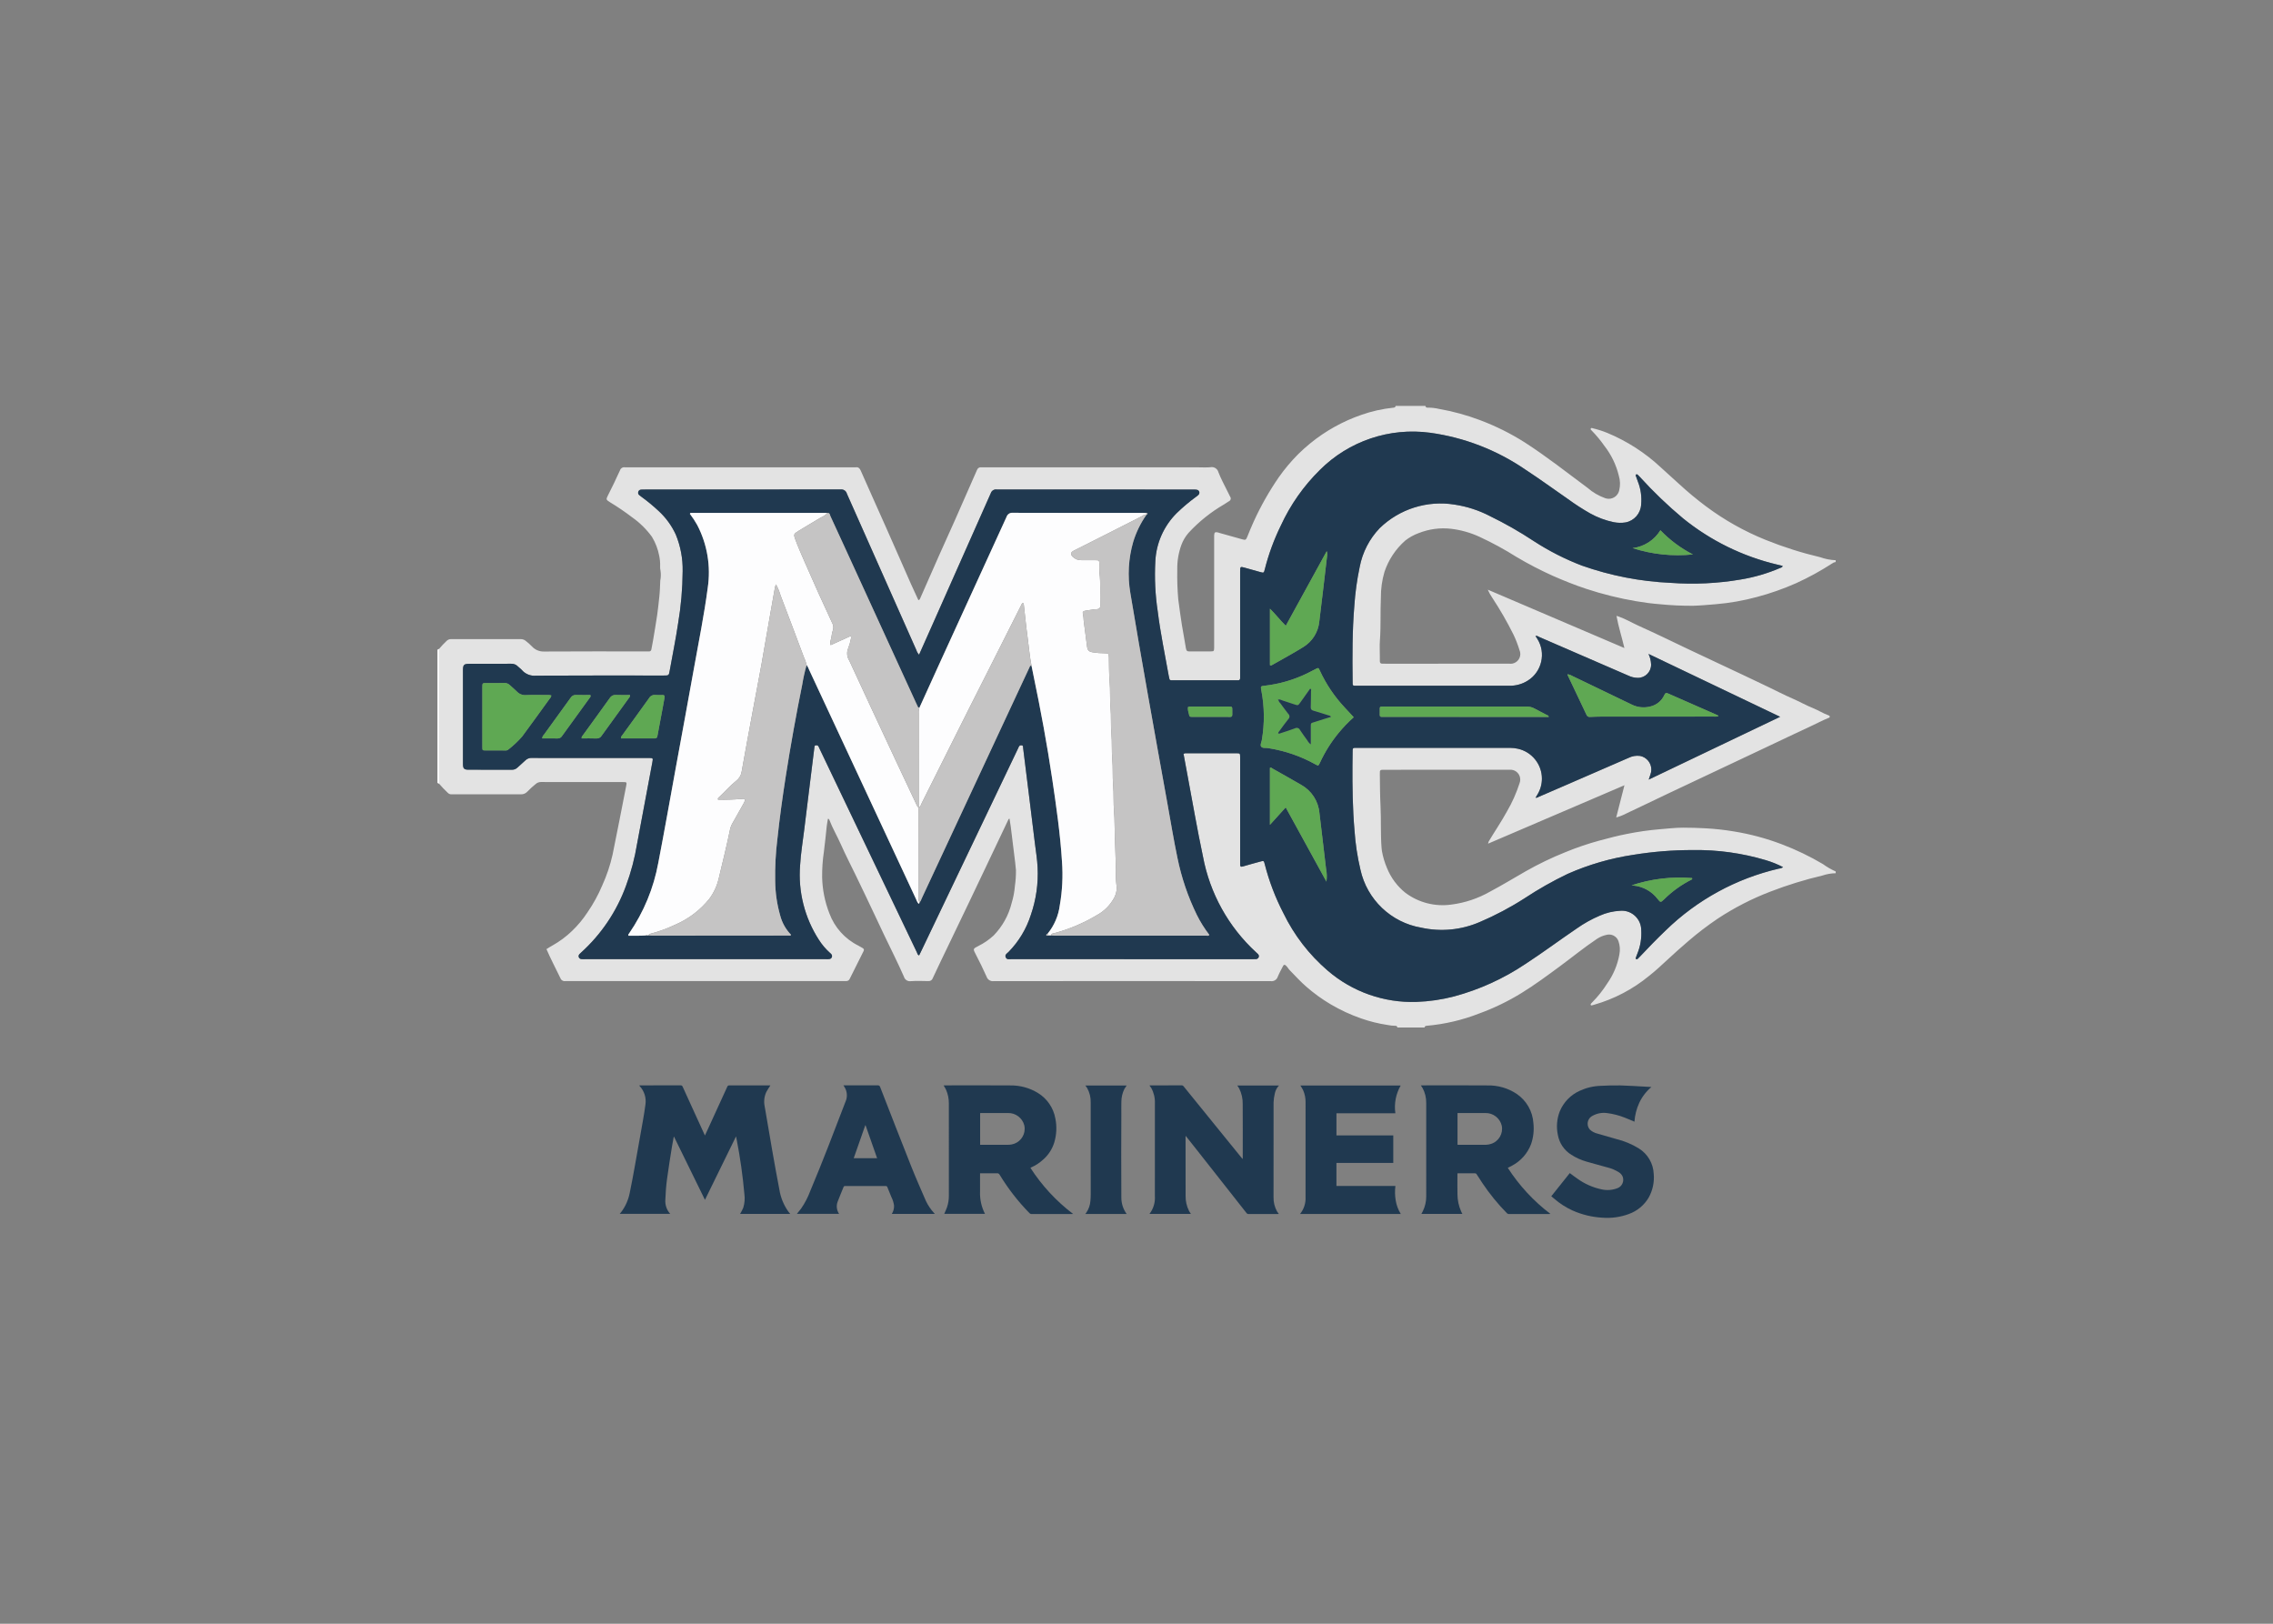 <svg clip-rule="evenodd" fill-rule="evenodd" stroke-linejoin="round" stroke-miterlimit="2" viewBox="0 0 560 400" xmlns="http://www.w3.org/2000/svg"><rect x="0" y="0" width="560" height="400" fill="#808080" stroke="none"/><g fill-rule="nonzero" transform="matrix(2.005 0 0 2.005 107.771 100)"><path d="m171.816 18.959v.215c-.161.021-.314.084-.442.183-1.412.917-2.892 1.727-4.425 2.423-1.556.69-3.164 1.256-4.809 1.692-1.656.449-3.348.747-5.057.889-.925.076-1.85.163-2.777.192-1.359.009-2.718-.054-4.07-.188-.982-.074-1.955-.207-2.919-.369-2.099-.353-4.168-.866-6.189-1.535-1.395-.462-2.757-1.008-4.102-1.602-1.52-.685-3-1.455-4.434-2.305-1.469-.928-2.997-1.759-4.574-2.487-1.092-.501-2.255-.828-3.448-.971-1.36-.157-2.738.027-4.01.535-.59.216-1.143.523-1.638.912-1.177 1.035-2.058 2.364-2.554 3.851-.302 1.03-.45 2.1-.439 3.173-.081 1.753.01 3.511-.12 5.265-.048.643-.009 1.292-.008 1.939 0 .197.002.394.001.592-.001.195.084.304.287.304.126 0 .251.003.377.003h5.331c3.303 0 6.606-.001 9.909-.002.053.007.107.011.161.011.656 0 1.196-.54 1.196-1.196 0-.171-.037-.341-.108-.496-.198-.652-.445-1.288-.739-1.902-.774-1.556-1.643-3.064-2.6-4.515-.217-.312-.402-.645-.551-.994l16.786 7.171c-.32-1.371-.73-2.616-.973-3.955.148.046.215.065.282.089.864.307 1.652.778 2.486 1.154 1.992.899 3.963 1.849 5.934 2.795 1.213.581 2.429 1.154 3.648 1.718 2.081.967 4.151 1.957 6.223 2.943 1.02.485 2.021 1.014 3.057 1.461.873.377 1.698.852 2.581 1.206.615.246 1.176.615 1.802.842.083.03.186.065.196.165.016.143-.115.151-.211.191-.713.294-1.393.659-2.093.983-1.919.889-3.826 1.802-5.738 2.706-2.042.966-4.085 1.93-6.128 2.892-1.915.898-3.827 1.801-5.738 2.708-1.684.8-3.36 1.617-5.049 2.407-.408.218-.84.389-1.286.512.341-1.331.662-2.585 1.013-3.958-5.633 2.412-11.162 4.78-16.757 7.176.015-.086.038-.171.068-.253.74-1.247 1.563-2.443 2.259-3.717.642-1.1 1.161-2.267 1.549-3.481.189-.503.022-1.075-.409-1.397-.231-.172-.517-.255-.805-.232-5.134.003-10.268.004-15.401.003-.108 0-.216.001-.323.008-.003 0-.005 0-.007 0-.123 0-.225.101-.225.224 0 .006.001.012.001.018-.004.125-.008.251-.006.377.014 1.289.022 2.576.085 3.866.084 1.716-.008 3.44.131 5.157.008.107.019.214.038.319.127.723.336 1.429.625 2.105.479 1.187 1.255 2.233 2.254 3.035 1.612 1.211 3.641 1.734 5.638 1.455 1.675-.211 3.292-.751 4.759-1.587 1.486-.788 2.925-1.665 4.385-2.501 1.575-.894 3.208-1.681 4.889-2.354 1.359-.56 2.751-1.034 4.169-1.419 1.122-.3 2.247-.602 3.387-.821 1.329-.269 2.673-.461 4.024-.575.961-.071 1.919-.197 2.885-.194.93.003 1.858.024 2.789.08 1.159.065 2.313.193 3.457.384 2.014.327 3.99.859 5.897 1.586 1.743.662 3.426 1.472 5.03 2.422.491.358 1.018.663 1.573.91v.216c-.556.007-1.106.103-1.632.283-2.179.512-4.319 1.174-6.407 1.98-2.261.866-4.421 1.975-6.442 3.306-1.261.85-2.47 1.773-3.622 2.765-.885.755-1.75 1.532-2.602 2.321-.722.67-1.443 1.346-2.216 1.949-1.996 1.648-4.313 2.862-6.804 3.566-.083.031-.169.055-.257.071-.113.007-.164-.066-.113-.172.036-.062.082-.118.136-.165.721-.723 1.36-1.524 1.904-2.388.744-1.059 1.248-2.269 1.475-3.543.108-.544.068-1.107-.116-1.63-.211-.602-.862-.941-1.476-.768-.421.09-.822.26-1.179.501-1.592 1.065-3.072 2.281-4.613 3.414-1.528 1.123-3.052 2.255-4.672 3.247-1.635 1.004-3.367 1.841-5.171 2.497-2.068.809-4.242 1.318-6.455 1.511-.144.009-.239.061-.26.213h-3.339c-.005-.119-.104-.214-.223-.214-.013 0-.025.001-.038.003-.321-.003-.642-.038-.957-.104-1.097-.165-2.177-.432-3.224-.798-1.305-.453-2.561-1.035-3.751-1.737-1.063-.628-2.066-1.353-2.995-2.166-.718-.621-1.359-1.332-2.024-2.011-.175-.178-.288-.409-.478-.58-.167-.151-.272-.128-.368.067-.214.435-.46.856-.642 1.304-.118.363-.483.592-.861.537-11.347-.012-22.693-.012-34.039-.001-.377.053-.742-.169-.868-.527-.408-.917-.848-1.821-1.312-2.711-.383-.736-.407-.724.312-1.089.675-.335 1.298-.765 1.852-1.276 1.083-1.108 1.849-2.487 2.219-3.991.21-.684.344-1.389.4-2.101.091-.638.135-1.281.13-1.925-.051-.658-.142-1.312-.222-1.968-.137-1.132-.276-2.265-.419-3.397-.041-.323-.1-.645-.153-.985-.068.046-.109.058-.121.084-.893 1.877-1.784 3.754-2.674 5.633-.699 1.473-1.401 2.946-2.104 4.419-.874 1.826-1.75 3.652-2.628 5.477-.635 1.325-1.281 2.644-1.896 3.978-.072.243-.309.402-.561.375-.718-.015-1.439-.043-2.153.009-.378.052-.739-.188-.837-.556-.389-.866-.784-1.731-1.202-2.583-.807-1.642-1.596-3.292-2.368-4.95-.766-1.641-1.556-3.27-2.341-4.902-.607-1.261-1.256-2.502-1.821-3.782-.449-1.017-1.02-1.976-1.419-3.016-.031-.078-.065-.173-.191-.157-.05.313-.11.625-.146.94-.117 1.028-.202 2.06-.343 3.085-.158 1.054-.231 2.118-.218 3.184.038 1.504.337 2.99.883 4.391.637 1.736 1.918 3.163 3.575 3.983.175.09.339.201.512.294.177.095.205.211.112.394-.567 1.121-1.129 2.244-1.685 3.371-.071.19-.262.31-.465.291-.143-.007-.287-.001-.43-.001h-33.716c-.108-.005-.216-.005-.323.002-.274.048-.544-.113-.632-.376-.567-1.175-1.177-2.33-1.706-3.549.243-.149.478-.313.731-.443.876-.489 1.685-1.089 2.407-1.786.725-.693 1.368-1.467 1.916-2.308.711-1.034 1.316-2.137 1.803-3.293.549-1.208.973-2.469 1.265-3.763.575-2.798 1.112-5.605 1.664-8.408.101-.515.1-.526-.4-.526-3.357-.003-6.714-.005-10.072-.005-.231.001-.454.085-.628.237-.364.291-.708.605-1.031.941-.196.214-.473.336-.763.334-2.837-.005-5.673-.005-8.51-.001-.18.02-.36-.042-.49-.168-.38-.355-.74-.731-1.077-1.126l.001-16.587c.277-.33.572-.643.885-.938.156-.175.386-.268.62-.25 2.837.006 5.673.007 8.51.002.213-.007.423.061.593.191.285.217.553.456.802.714.375.408.91.634 1.465.617 4.147-.027 8.294-.014 12.441-.014.143 0 .287-.004.43 0 .018.003.036.005.053.005.15 0 .274-.119.281-.269.06-.369.144-.735.205-1.104.173-1.038.352-2.075.505-3.116.104-.705.17-1.416.251-2.125.08-.694.102-1.39.128-2.088.08-.402.09-.815.03-1.22-.043-.174-.059-.354-.047-.534.015-.429-.022-.859-.11-1.28-.154-.828-.457-1.621-.892-2.342-.672-.928-1.494-1.738-2.431-2.398-.868-.662-1.771-1.278-2.705-1.844-.531-.331-.526-.346-.258-.888.238-.483.485-.962.718-1.447.257-.532.51-1.067.75-1.607.076-.25.327-.407.584-.364.108.007.215.007.323.002h27.736c.108.005.216.005.323-.002.321-.039.485.117.609.403.558 1.281 1.134 2.554 1.703 3.829.467 1.047.935 2.094 1.402 3.141.53 1.195 1.058 2.391 1.584 3.588.499 1.13.991 2.264 1.493 3.392.295.663.605 1.319.903 1.967.106-.018.192-.098.217-.203.773-1.753 1.539-3.509 2.317-5.261.647-1.457 1.313-2.905 1.96-4.363.907-2.046 1.809-4.095 2.704-6.147.069-.231.298-.379.537-.346.143.012.287.002.431.002h26.067c.556 0 1.116.04 1.668-.012.435-.085.866.191.971.622.285.736.657 1.434 1.01 2.14.144.289.285.58.433.867.047.062.072.138.072.216 0 .143-.084.272-.214.329-.216.128-.422.272-.633.407-1.61.935-3.071 2.106-4.333 3.475-.379.431-.677.928-.879 1.465-.359.976-.534 2.011-.514 3.05-.025 1.218.015 2.436.12 3.65.137 1.061.283 2.122.449 3.179.15.951.35 1.894.493 2.846.045.298.154.393.442.389.862-.012 1.723.001 2.585-.006.416-.004.426-.022.441-.421.005-.125.001-.251.001-.377v-13.087c0-.126-.004-.251.002-.377.017-.365.109-.435.469-.352.087.02.17.057.257.081.912.257 1.824.519 2.739.767.388.106.444.066.6-.305.262-.627.501-1.266.792-1.88.863-1.893 1.89-3.707 3.069-5.422.709-1.01 1.503-1.958 2.372-2.834.474-.475.989-.928 1.515-1.361 1.866-1.52 3.984-2.7 6.258-3.487 1.282-.454 2.614-.753 3.967-.89.143-.015.24-.062.258-.215h3.663c.033.226.205.221.368.213.429.002.857.052 1.275.15 1.709.298 3.387.755 5.012 1.364 1.949.727 3.817 1.656 5.572 2.771 2.664 1.717 5.15 3.68 7.692 5.566.635.555 1.368.985 2.162 1.268.143.052.294.078.446.078.622 0 1.163-.442 1.287-1.052.143-.594.123-1.216-.056-1.8-.323-1.326-.924-2.568-1.763-3.644-.473-.675-1-1.309-1.576-1.897-.062-.059-.153-.128-.108-.225.062-.139.176-.064.276-.041.593.142 1.174.328 1.739.556 2.437 1.009 4.674 2.45 6.601 4.252.771.694 1.539 1.39 2.305 2.091 1.029.944 2.101 1.834 3.217 2.67 2.268 1.698 4.748 3.092 7.376 4.149 2.177.876 4.416 1.586 6.7 2.125.607.216 1.244.339 1.889.365zm-112.635 11.61c-.152-.163-.265-.358-.332-.57-2.85-6.404-5.695-12.809-8.537-19.216-.084-.328-.396-.551-.734-.522-8.061.015-16.122.018-24.184.011-.125-.005-.251-.001-.376.012-.167.007-.31.126-.347.29-.038.142.013.295.13.385.097.079.198.154.299.229.726.528 1.418 1.101 2.074 1.713.889.816 1.606 1.801 2.112 2.896.589 1.431.877 2.969.847 4.516-.015 2.154-.204 4.304-.563 6.428-.288 1.933-.682 3.847-1.027 5.771-.11.611-.108.612-.74.612-5.224 0-10.449-.014-15.673.016-.661.07-1.316-.188-1.753-.689-.136-.164-.33-.278-.478-.434-.221-.238-.539-.363-.863-.341-1.705.015-3.411.005-5.117.007-.658.001-.782.124-.782.783-.003 1.526-.003 3.052-.001 4.578 0 2.316 0 4.632.001 6.948.001.569.134.702.693.703 1.76.003 3.519-.004 5.279.006.268.017.532-.081.725-.269.309-.3.652-.565.957-.868.212-.22.511-.335.816-.317 1.166.018 2.334.007 3.501.007h10.826c.571 0 .574.003.475.529-.624 3.33-1.257 6.658-1.871 9.99-.287 1.77-.745 3.508-1.368 5.189-1.147 3.151-3.049 5.973-5.539 8.218-.071.055-.135.118-.193.187-.06.065-.093.151-.093.241 0 .189.151.348.34.357.143.013.287.016.431.007h29.623c.143.008.287.005.43-.011.182-.022.321-.178.321-.362 0-.075-.023-.149-.067-.211-.054-.071-.118-.135-.189-.189-.522-.468-.978-1.005-1.356-1.596-1.76-2.719-2.574-5.945-2.314-9.173.084-1.448.326-2.887.502-4.33.236-1.941.475-3.881.717-5.821.179-1.442.357-2.884.536-4.326.013-.104.002-.226.147-.248.148-.022.29-.02.366.145.052.114.104.228.158.341 3.972 8.313 7.946 16.626 11.921 24.938.064.134.074.317.276.384.097-.197.193-.387.284-.579 3.943-8.25 7.885-16.499 11.827-24.748.046-.097.096-.193.135-.293.047-.141.193-.225.338-.196.223.016.18.184.196.316.251 2.011.501 4.023.749 6.035.233 1.887.465 3.774.696 5.661.121.997.29 1.993.336 2.994.099 1.977-.182 3.955-.829 5.826-.545 1.717-1.488 3.282-2.752 4.566-.186.181-.479.324-.334.657.131.301.423.218.664.218 9.91.003 19.821.003 29.731.002.125.008.251.005.376-.008.188-.014.336-.172.336-.361 0-.09-.034-.177-.094-.243-.072-.08-.152-.153-.237-.219-3.402-3.117-5.699-7.258-6.545-11.793-.713-3.348-1.286-6.725-1.921-10.09-.159-.843-.312-1.687-.466-2.517.122-.065.261-.088.397-.067 2.029-.001 4.058-.001 6.087 0 .467 0 .467.005.474.471.001.107 0 .215 0 .323v12.441c0 .144.002.288 0 .431-.003.231.066.322.324.245.703-.212 1.413-.399 2.12-.596.46-.128.469-.129.58.312.531 2.086 1.3 4.105 2.291 6.017 1.312 2.706 3.168 5.112 5.451 7.07 3.025 2.601 6.922 3.971 10.91 3.835 1.56-.055 3.109-.281 4.619-.675 3.121-.84 6.083-2.189 8.766-3.991 2.137-1.389 4.178-2.916 6.287-4.345.893-.633 1.852-1.167 2.86-1.594.771-.343 1.599-.542 2.443-.587.084-.009.17-.014.255-.014 1.288 0 2.354 1.047 2.378 2.334.071 1.024-.099 2.05-.496 2.997-.055.151-.119.3-.169.453-.023.068-.019.15.066.175.05.014.104.005.148-.025.108-.094.205-.2.303-.305 1.032-1.099 2.082-2.18 3.173-3.222 3.853-3.749 8.662-6.371 13.901-7.579.181-.012.356-.074.504-.179-.681-.356-1.396-.643-2.134-.859-2.892-.864-5.899-1.282-8.917-1.24-2.459-.005-4.915.191-7.342.585-2.785.416-5.502 1.204-8.077 2.343-1.828.875-3.593 1.875-5.284 2.992-1.749 1.126-3.59 2.101-5.504 2.916-2.271.989-4.797 1.233-7.215.696-3.695-.632-6.654-3.455-7.458-7.117-.378-1.588-.623-3.206-.731-4.835-.232-2.667-.267-5.341-.251-8.016.004-.61.021-1.221.023-1.831 0-.196.056-.309.273-.289.089.008.18 0 .27 0 6.265 0 12.531 0 18.797-.002.323 0 .644.036.959.108 1.721.376 2.959 1.913 2.959 3.675 0 .708-.2 1.402-.577 2.002-.068.109-.132.22-.204.339.123.018.247-.013.347-.087 1.119-.48 2.237-.964 3.354-1.45 2.58-1.119 5.16-2.24 7.739-3.361.437-.217.928-.299 1.411-.233.796.158 1.375.863 1.375 1.675 0 .207-.038.412-.111.606-.052.183-.121.362-.21.626l16.146-7.715-16.173-7.726c.19.397.298.828.318 1.268.001.02.001.04.001.06 0 .884-.728 1.613-1.613 1.613-.015 0-.03-.001-.045-.001-.396-.007-.785-.101-1.14-.274-3.647-1.584-7.296-3.165-10.945-4.744-.139-.06-.268-.19-.465-.122.083.128.163.243.236.363 1.079 1.72.554 4.023-1.164 5.106-.683.437-1.482.661-2.294.642-6.229-.007-12.459-.008-18.689-.003-.108 0-.216-.004-.323-.001-.154.004-.233-.058-.229-.22.003-.125-.005-.251-.006-.377-.037-3.069-.044-6.138.208-9.201.107-1.612.328-3.213.661-4.793.341-1.793 1.195-3.45 2.457-4.768 2.437-2.365 5.856-3.44 9.208-2.893 1.51.226 2.971.701 4.326 1.404 1.871.91 3.68 1.942 5.416 3.089 1.85 1.202 3.822 2.206 5.882 2.996 3.52 1.245 7.205 1.961 10.935 2.126 2.866.209 5.747.072 8.581-.409 1.663-.272 3.287-.745 4.835-1.409.119-.053.284-.065.34-.259-.228-.056-.448-.111-.667-.165-4.239-1.001-8.199-2.945-11.583-5.686-1.874-1.566-3.639-3.258-5.282-5.065-.098-.105-.194-.212-.301-.307-.043-.03-.097-.041-.148-.029-.087.021-.094.105-.072.172.08.237.171.471.255.707.36.904.498 1.881.402 2.849-.063 1.077-.858 1.979-1.919 2.177-.48.074-.97.064-1.447-.029-1.019-.213-2-.579-2.908-1.086-.936-.533-1.841-1.117-2.71-1.752-1.742-1.202-3.449-2.456-5.223-3.612-3.501-2.405-7.516-3.961-11.724-4.541-4.974-.672-9.987 1.018-13.539 4.566-2 1.969-3.627 4.284-4.8 6.834-.845 1.723-1.508 3.53-1.978 5.391-.111.446-.119.445-.582.316-.604-.168-1.208-.337-1.811-.507-.633-.179-.633-.18-.633.49v12.603c0 .144-.006.288 0 .431.007.198-.065.307-.28.29-.089-.008-.179-.001-.269-.001h-7.594c-.09 0-.18-.004-.27 0-.165.008-.275-.039-.29-.229-.009-.106-.051-.209-.07-.315-.465-2.63-1.022-5.244-1.35-7.898-.313-2.059-.412-4.145-.296-6.225.118-2.209 1.05-4.298 2.615-5.862.747-.725 1.544-1.397 2.384-2.013.105-.068.203-.147.293-.234.078-.069.122-.168.122-.271 0-.175-.125-.326-.297-.358-.159-.029-.32-.039-.481-.029-8.044-.001-16.087-.004-24.13-.009-.319-.045-.626.148-.725.454-2.332 5.28-4.673 10.555-7.024 15.826-.589 1.324-1.179 2.649-1.792 4.025z" fill="#e3e3e3"/><path d="m.211 46.427-.211-.107v-16.373l.212-.107c0 5.529-.001 11.058-.001 16.587z" fill="#fdfdfe"/><path d="m59.181 30.569c.613-1.376 1.203-2.701 1.792-4.025 2.344-5.274 4.686-10.549 7.024-15.826.099-.306.406-.499.725-.454 8.043.01 16.086.013 24.13.009.161-.01.322 0 .481.029.172.032.297.183.297.358 0 .103-.044.202-.122.271-.09.087-.188.166-.293.234-.84.616-1.637 1.288-2.384 2.013-1.565 1.564-2.497 3.653-2.615 5.862-.116 2.08-.017 4.166.296 6.225.328 2.654.885 5.268 1.35 7.898.019.106.061.209.07.315.015.19.125.237.29.229.09-.005.18 0 .27 0h7.594c.09 0 .18-.007.269.001.215.017.287-.093.28-.29-.006-.144 0-.287 0-.431 0-4.201 0-8.402 0-12.603 0-.67 0-.669.633-.49.603.17 1.207.339 1.811.507.462.129.47.13.582-.316.47-1.861 1.133-3.668 1.978-5.391 1.173-2.55 2.8-4.866 4.8-6.834 3.552-3.548 8.565-5.238 13.539-4.566 4.208.58 8.223 2.136 11.724 4.541 1.774 1.156 3.481 2.41 5.223 3.612.869.634 1.774 1.219 2.71 1.752.908.507 1.889.873 2.908 1.085.477.094.967.104 1.447.03 1.061-.198 1.856-1.1 1.919-2.177.096-.968-.042-1.945-.402-2.849-.084-.236-.175-.47-.255-.708-.022-.066-.015-.15.072-.172.051-.011.105-.001.148.029.107.096.203.203.301.307 1.643 1.807 3.407 3.5 5.282 5.066 3.384 2.741 7.344 4.685 11.583 5.686.219.054.439.109.667.165-.056.194-.221.206-.34.259-1.549.664-3.172 1.137-4.835 1.409-2.834.481-5.715.618-8.581.409-3.73-.165-7.415-.881-10.935-2.126-2.06-.79-4.032-1.794-5.882-2.996-1.736-1.147-3.545-2.179-5.416-3.089-1.355-.703-2.816-1.178-4.326-1.404-3.352-.547-6.771.528-9.208 2.893-1.262 1.318-2.116 2.975-2.457 4.768-.333 1.58-.554 3.182-.661 4.793-.252 3.063-.245 6.132-.209 9.201.002.126.01.252.007.377-.005.162.075.224.229.22.107-.003.215.001.323.001 6.23 0 12.459.001 18.689.003.812.019 1.611-.205 2.294-.642 1.718-1.083 2.243-3.386 1.164-5.106-.073-.12-.153-.235-.236-.363.197-.068.326.062.464.122 3.651 1.578 7.299 3.159 10.946 4.744.355.173.744.267 1.139.274.016 0 .031.001.046.001.885 0 1.613-.729 1.613-1.613 0-.02 0-.04-.001-.06-.02-.44-.128-.871-.318-1.268l16.173 7.726-16.146 7.715c.089-.264.158-.443.21-.626.073-.194.111-.399.111-.606 0-.812-.579-1.517-1.375-1.675-.483-.066-.975.016-1.411.233-2.578 1.124-5.158 2.244-7.739 3.361-1.117.485-2.235.968-3.354 1.45-.1.074-.224.105-.347.087.072-.119.136-.23.204-.339.377-.6.577-1.294.577-2.002 0-1.762-1.238-3.299-2.959-3.675-.315-.072-.636-.108-.959-.108-6.266.003-12.532.004-18.798.002-.089 0-.18.008-.269 0-.218-.02-.273.093-.274.289-.001.61-.018 1.221-.022 1.831-.016 2.675.019 5.349.251 8.016.108 1.629.353 3.247.731 4.835.804 3.662 3.763 6.485 7.458 7.117 2.418.537 4.944.293 7.215-.696 1.913-.815 3.755-1.79 5.504-2.916 1.691-1.117 3.456-2.117 5.283-2.992 2.576-1.139 5.292-1.927 8.077-2.343 2.428-.394 4.884-.59 7.343-.585 3.018-.042 6.025.376 8.917 1.24.738.216 1.452.503 2.134.858-.148.106-.323.168-.504.18-5.239 1.208-10.048 3.83-13.901 7.579-1.091 1.042-2.141 2.123-3.173 3.222-.098.105-.196.211-.303.305-.044.03-.098.038-.148.025-.085-.025-.089-.107-.066-.176.05-.152.113-.301.169-.452.397-.947.567-1.973.495-2.997-.024-1.288-1.089-2.334-2.377-2.334-.085 0-.171.005-.255.014-.844.045-1.672.244-2.443.587-1.008.427-1.967.961-2.86 1.593-2.109 1.43-4.15 2.957-6.287 4.346-2.683 1.802-5.645 3.151-8.766 3.99-1.51.395-3.059.621-4.619.675-3.988.137-7.885-1.233-10.91-3.835-2.283-1.957-4.139-4.363-5.451-7.069-.991-1.912-1.76-3.931-2.292-6.017-.111-.441-.119-.44-.579-.312-.707.197-1.417.384-2.12.595-.258.078-.327-.013-.324-.244.002-.143 0-.287 0-.431 0-4.147 0-8.294 0-12.441 0-.108.001-.216-.001-.324-.006-.465-.006-.47-.473-.47-2.029-.002-4.058-.002-6.087 0-.136-.021-.275.002-.397.067.154.83.307 1.674.466 2.517.635 3.364 1.208 6.742 1.921 10.09.846 4.535 3.143 8.676 6.544 11.793.086.065.166.138.238.218.06.067.094.154.094.244 0 .188-.148.347-.336.361-.125.013-.251.016-.376.008-9.91 0-19.821 0-29.731-.002-.241 0-.533.082-.664-.218-.145-.334.148-.476.334-.657 1.264-1.284 2.207-2.849 2.752-4.567.647-1.87.928-3.848.829-5.825-.046-1.001-.215-1.997-.336-2.994-.229-1.887-.461-3.774-.696-5.661-.249-2.012-.498-4.024-.749-6.035-.016-.132.027-.3-.196-.316-.145-.029-.291.055-.338.196-.039.1-.089.196-.135.293-3.942 8.249-7.884 16.498-11.827 24.747-.092.192-.187.382-.284.579-.202-.066-.212-.249-.276-.384-3.976-8.311-7.95-16.623-11.921-24.937-.054-.113-.106-.228-.158-.342-.076-.164-.218-.166-.366-.144-.145.021-.134.144-.147.248-.179 1.442-.357 2.884-.536 4.326-.239 1.94-.479 3.881-.717 5.821-.176 1.443-.418 2.881-.502 4.329-.26 3.229.554 6.455 2.314 9.174.378.591.834 1.128 1.356 1.596.071.054.135.118.189.189.044.062.067.135.067.211 0 .184-.139.34-.321.362-.143.016-.287.019-.43.011-9.875 0-19.749 0-29.623 0-.144.009-.288.006-.431-.008-.189-.008-.34-.167-.34-.356 0-.09.033-.176.093-.241.058-.069.122-.132.193-.187 2.49-2.245 4.392-5.067 5.539-8.218.623-1.681 1.081-3.419 1.368-5.189.614-3.332 1.247-6.66 1.871-9.99.099-.526.096-.528-.475-.529-3.609 0-7.218 0-10.826 0-1.167 0-2.335.011-3.501-.007-.305-.018-.604.097-.816.317-.305.303-.648.568-.957.868-.193.188-.457.286-.726.269-1.759-.01-3.518-.003-5.278-.006-.559-.001-.692-.134-.693-.703-.003-2.316-.004-4.632-.001-6.948 0-1.526 0-3.052 0-4.578.001-.659.125-.782.783-.783 1.706-.002 3.412.008 5.117-.007.324-.022.642.103.863.341.148.156.342.27.478.434.437.501 1.092.759 1.753.689 5.224-.03 10.449-.016 15.673-.016.632 0 .63-.001.74-.612.345-1.924.739-3.838 1.027-5.771.359-2.124.547-4.274.563-6.428.03-1.547-.258-3.085-.847-4.516-.506-1.095-1.223-2.08-2.112-2.896-.656-.612-1.348-1.185-2.074-1.713-.101-.075-.202-.15-.299-.229-.117-.09-.169-.243-.13-.385.036-.164.18-.283.347-.29.125-.013.251-.017.376-.012 8.061 0 16.123-.004 24.184-.011.338-.029.65.194.734.522 2.838 6.409 5.684 12.814 8.537 19.216.067.212.18.407.332.57zm27.926-17.17c.209-.178.209-.179.034-.241-.179-.006-.358-.016-.537-.016-5.294 0-10.587.006-15.88-.012-.351-.046-.688.168-.795.506-2.725 5.982-5.459 11.96-8.202 17.934-.835 1.824-1.664 3.649-2.489 5.477-.067.003-.145.041-.187-.048-.077-.162-.155-.323-.23-.486-2.874-6.274-5.749-12.548-8.623-18.822-.635-1.386-1.267-2.772-1.91-4.153-.072-.156-.063-.422-.358-.381-.054-.004-.107-.014-.161-.014-5.491-.001-10.983 0-16.475.001-.095 0-.222-.054-.276.11.336.438.639.9.908 1.382 1.236 2.374 1.687 5.081 1.286 7.728-.434 3.305-1.103 6.575-1.689 9.857-.722 4.04-1.473 8.074-2.212 12.111-.72 3.931-1.411 7.867-2.17 11.791-.569 3.114-1.791 6.072-3.585 8.68-.048.069-.133.126-.089.288.714-.013 1.441.027 2.169-.035l.112-.005.207-.004c.123.019.247.032.372.038 5.614-.002 11.228-.006 16.842-.013.093 0 .22.06.278-.097-.638-.658-1.096-1.47-1.328-2.357-.396-1.38-.604-2.808-.619-4.243-.032-1.74.061-3.479.276-5.206.271-2.567.629-5.122 1.025-7.672.586-3.771 1.261-7.526 2.025-11.265.132-.813.311-1.617.537-2.409.134.19.242.398.319.617 4.377 9.383 8.753 18.766 13.127 28.15.06.169.139.33.235.481.149.188.178.026.201-.101.155-.112.187-.298.261-.457 4.045-8.67 8.089-17.341 12.131-26.013.371-.796.739-1.592 1.114-2.386.046-.097.066-.265.252-.177.082.404.16.808.245 1.211.88 4.21 1.664 8.437 2.297 12.691.5 3.37.986 6.74 1.199 10.144.132 1.79.042 3.591-.268 5.359-.164 1.288-.685 2.504-1.504 3.511-.081.034-.195.086-.158.171.05.114.173.067.27.029l.315-.006c.123.019.247.032.372.038 6.244.003 12.488.004 18.732.003.112 0 .25.058.347-.1-.589-.764-1.103-1.585-1.533-2.449-1.089-2.224-1.89-4.578-2.384-7.004-.463-2.21-.828-4.439-1.229-6.661-.814-4.515-1.634-9.029-2.432-13.547-.726-4.112-1.435-8.227-2.129-12.344-.357-2.095-.237-4.243.354-6.285.357-1.166.893-2.271 1.589-3.273zm25.483 24.85c-.381-.411-.743-.806-1.109-1.197-1.254-1.338-2.285-2.868-3.053-4.533-.173-.375-.178-.371-.539-.183-.35.181-.697.368-1.053.538-1.632.789-3.386 1.297-5.188 1.502-.501.057-.502.064-.413.547.395 2.029.416 4.114.063 6.15-.047.26-.227.568-.087.774.161.239.526.143.804.185.053.007.106.019.159.027 2.004.318 3.936.987 5.708 1.978.365.205.373.198.566-.217.603-1.304 1.37-2.526 2.282-3.636.569-.692 1.19-1.34 1.86-1.936zm-98.604-2.688c-.182-.047-.371-.061-.558-.042-.842-.003-1.686-.028-2.527.009-.43.037-.853-.127-1.145-.444-.262-.269-.564-.5-.835-.761-.187-.194-.449-.298-.718-.283-.717.021-1.435.005-2.152.007-.53.001-.534.003-.534.522-.002 1.721-.002 3.442-.001 5.164 0 .735-.004 1.47.002 2.205.004.378.012.386.395.389.789.005 1.578.002 2.367.001.142.026.289-.007.407-.091.623-.483 1.199-1.024 1.72-1.616 1.129-1.527 2.24-3.069 3.354-4.609.09-.124.231-.228.225-.451zm88.311-3.717c.07.052.166.053.237.001 1.293-.737 2.606-1.441 3.869-2.226 1.108-.68 1.834-1.842 1.958-3.135.334-2.669.639-5.34.953-8.011.048-.209.034-.427-.04-.627-1.697 3.091-3.35 6.104-5.029 9.163-.702-.677-1.251-1.418-1.948-2.098zm6.941 26.6c.076-.528.059-1.065-.048-1.587-.258-2.28-.545-4.556-.811-6.835-.126-1.459-.971-2.762-2.251-3.471-1.147-.668-2.306-1.314-3.461-1.967-.117-.065-.223-.194-.372-.12v7.004l1.939-2.142zm29.647-25.485c-.011.065-.021.084-.015.096.776 1.634 1.552 3.268 2.328 4.902.065.172.241.277.423.253.483-.02.966-.042 1.45-.042 4.591-.003 9.181-.005 13.772-.004.187.023.377.01.56-.038-.037-.117-.114-.13-.173-.156-2.001-.878-4.004-1.749-6-2.635-.262-.117-.356-.066-.475.191-.325.715-.969 1.237-1.736 1.406-.772.195-1.589.104-2.299-.257-2.385-1.156-4.774-2.305-7.165-3.448-.207-.126-.434-.216-.67-.268zm-2.323 5.25c-.032-.198-.184-.205-.283-.258-.489-.265-.991-.504-1.476-.775-.296-.165-.631-.248-.971-.24-5.811.007-11.623.009-17.435.006-.668 0-.607-.069-.606.602.001.728-.083.664.661.664 6.548.001 13.095.001 19.642.001zm-114.015 2.64c1.4 0 2.78-.003 4.16.003.24.001.293-.134.33-.332.21-1.146.43-2.289.644-3.434.08-.422.152-.846.229-1.269.036-.201-.033-.304-.251-.299-.287.015-.574.013-.86-.006-.324-.042-.642.117-.802.401-1.081 1.519-2.184 3.024-3.277 4.535-.11.105-.172.25-.173.401zm-9.676.001c.631 0 1.253-.012 1.874.006.234.013.455-.107.572-.31 1.132-1.571 2.272-3.136 3.409-4.705.06-.083.151-.163.059-.324-.567 0-1.158.015-1.748-.006-.269-.022-.528.111-.666.342-1.085 1.517-2.187 3.022-3.28 4.533-.129.121-.208.287-.22.464zm10.797-5.333c-.589 0-1.163.02-1.734-.007-.304-.031-.6.118-.757.381-1.082 1.52-2.186 3.025-3.279 4.537-.08.11-.207.203-.183.422.604 0 1.208-.018 1.81.008.269.02.527-.118.66-.352 1.097-1.532 2.208-3.054 3.312-4.58.112-.106.174-.255.171-.409zm123.073 23.383c.067.009.133.021.199.027 1.178.104 2.26.697 2.981 1.633.374.461.376.473.803.066.997-.986 2.142-1.809 3.394-2.439.048-.023.084-.052.054-.179-2.512-.207-5.039.096-7.431.892zm7.531-40.653c-1.488-.763-2.839-1.768-3.997-2.974-.742 1.214-2 2.023-3.413 2.194 2.389.773 4.913 1.038 7.41.78zm-62.049 18.757c-.021.266.014.534.105.786.074.413.085.416.528.417 1.346.003 2.691.007 4.037 0 .877-.005.772.135.775-.821.002-.437-.007-.443-.449-.444-1.543-.003-3.086-.003-4.629 0-.126-.022-.255 0-.367.062z" fill="#203950"/><path d="m25.955 65.047-.207.003c-.041-.071-.078-.063-.112.006-.728.061-1.455.022-2.17.035-.043-.162.042-.219.09-.288 1.794-2.608 3.016-5.566 3.585-8.681.759-3.923 1.45-7.859 2.169-11.79.739-4.037 1.491-8.072 2.212-12.111.587-3.282 1.256-6.552 1.689-9.857.402-2.647-.049-5.354-1.286-7.728-.268-.482-.571-.944-.907-1.382.054-.164.181-.11.276-.11 5.492-.002 10.983-.002 16.475-.001.054 0 .107.009.161.014-.243.238-.527.429-.839.563-.901.551-1.82 1.074-2.718 1.63-.613.379-.625.432-.387 1.081.358.975.785 1.922 1.199 2.875 1.071 2.464 2.175 4.913 3.314 7.347.156.262.192.578.101.869-.093.271-.154.552-.181.837-.032.323-.24.633-.098 1.029l2.447-1.11c.076.098.09.23.037.341-.074.386-.182.766-.323 1.133-.219.499-.173 1.076.122 1.534.016.032.03.065.045.098.889 1.918 1.777 3.836 2.666 5.754 1.021 2.193 2.044 4.385 3.071 6.575.828 1.769 1.659 3.536 2.493 5.302.061.13.114.267.263.325l-.006-.005c.002 3.674.004 7.348.008 11.022.001.206-.081.434.1.613-.022.127-.052.289-.2.101-.096-.151-.175-.312-.235-.481-4.375-9.384-8.751-18.767-13.127-28.15-.078-.22-.185-.427-.319-.617-.076-.332-.188-.654-.335-.96-.952-2.534-1.901-5.068-2.868-7.595-.136-.468-.324-.92-.562-1.347-.045.098-.082.199-.111.302-.184 1.02-.365 2.041-.543 3.062-.372 2.13-.732 4.263-1.114 6.391-.332 1.847-.693 3.689-1.034 5.534-.479 2.583-.962 5.166-1.419 7.753-.078.443-.323.84-.684 1.109-.745.597-1.369 1.317-2.06 1.971-.082.077-.222.14-.152.336.981.02 1.962-.012 2.939-.097.354-.059.435.058.295.376-.029.065-.063.129-.098.191-.432.765-.869 1.527-1.293 2.296-.149.225-.262.472-.336.731-.417 2.052-.921 4.084-1.409 6.12-.208.93-.609 1.805-1.177 2.571-1.119 1.388-2.563 2.48-4.204 3.179-.971.463-1.984.832-3.025 1.103-.114.029-.201.07-.218.198z" fill="#fdfdfe"/><path d="m74.972 64.853c.819-1.007 1.34-2.223 1.504-3.511.31-1.768.4-3.569.268-5.359-.213-3.404-.699-6.775-1.2-10.144-.632-4.254-1.416-8.481-2.296-12.691-.085-.403-.164-.807-.245-1.211-.243-1.172-.327-2.367-.492-3.551-.184-1.326-.307-2.661-.461-3.991-.009-.08-.024-.183-.151-.174-.092.086-.16.194-.198.314-1.463 2.878-2.898 5.771-4.361 8.649-2.634 5.182-5.212 10.392-7.817 15.589-.101.202-.146.452-.387.562l.006.005c0-3.852 0-7.704-.001-11.556-.023-.25.01-.502.097-.737.829-1.826 1.659-3.651 2.489-5.477 2.735-5.977 5.469-11.955 8.202-17.934.107-.338.444-.552.795-.506 5.293.018 10.586.012 15.88.012.179 0 .358.01.537.016-.032.077-.097.15-.034.241l-.021.026c-.242-.121-.412.064-.592.155-2.29 1.154-4.578 2.314-6.863 3.478-.48.243-.965.477-1.442.725-.39.203-.428.442-.124.755.285.28.675.428 1.074.411.557.006 1.113-.002 1.669.003.513.003.516.008.525.502-.013.34-.008.681.015 1.021.171 1.359.046 2.723.098 4.083.003.017.004.033.004.05 0 .189-.15.347-.339.356-.14.024-.287.009-.429.029-.371.052-.741.11-1.11.173-.209.036-.334.159-.259.378.062.28.096.566.1.852.14 1.044.282 2.087.408 3.133.059.489.208.655.688.74.495.082.995.121 1.497.117.446.002.487.053.501.498.032 1.002.001 2.003.092 3.007.095 1.049.013 2.109.109 3.166.097 1.05.011 2.109.106 3.167.096 1.067.015 2.146.112 3.22.093 1.033.013 2.074.102 3.113.094 1.104.019 2.218.116 3.328.084.961.05 1.931.091 2.898.06 1.43.094 2.864.14 4.296-.028.573-.01 1.147.054 1.717.092.515.018 1.045-.211 1.515-.491.967-1.267 1.76-2.223 2.272-1.602.957-3.328 1.69-5.13 2.177-.171.05-.414.025-.466.287l-.315.006z" fill="#fdfdfe"/><path d="m75.399 65.047c.052-.262.295-.237.466-.287 1.802-.487 3.528-1.22 5.13-2.177.956-.512 1.732-1.305 2.223-2.272.229-.47.303-1 .211-1.515-.064-.57-.082-1.144-.054-1.717-.046-1.432-.08-2.866-.14-4.296-.041-.967-.007-1.937-.091-2.898-.097-1.11-.022-2.224-.116-3.328-.089-1.04-.009-2.08-.102-3.113-.097-1.074-.016-2.153-.112-3.22-.096-1.058-.009-2.117-.106-3.167-.097-1.057-.014-2.117-.109-3.167-.091-1.003-.061-2.004-.092-3.006-.014-.445-.055-.496-.502-.498-.501.004-1.001-.035-1.496-.117-.48-.085-.629-.251-.688-.74-.127-1.046-.268-2.089-.408-3.133-.004-.287-.038-.572-.1-.852-.075-.219.05-.342.259-.378.369-.063.739-.121 1.11-.173.142-.02.288-.005.429-.029.189-.009.339-.167.339-.356 0-.017-.001-.033-.004-.05-.052-1.36.073-2.724-.098-4.083-.023-.34-.028-.681-.015-1.021-.009-.494-.012-.499-.525-.503-.556-.004-1.113.003-1.669-.002-.399.017-.789-.132-1.075-.411-.303-.313-.265-.552.125-.755.477-.248.962-.482 1.442-.725 2.287-1.16 4.575-2.32 6.863-3.478.18-.091.35-.276.592-.155-.696 1.002-1.232 2.107-1.589 3.273-.591 2.042-.712 4.19-.354 6.285.686 4.118 1.396 8.233 2.129 12.344.798 4.518 1.618 9.032 2.432 13.547.401 2.222.766 4.451 1.229 6.661.494 2.426 1.295 4.78 2.384 7.004.43.864.944 1.685 1.533 2.449-.097.158-.235.1-.347.1-6.244.002-12.488.001-18.732-.003-.125-.006-.249-.019-.372-.038z" fill="#c5c4c4"/><path d="m25.955 65.047c.017-.128.104-.169.218-.198 1.042-.271 2.054-.64 3.026-1.103 1.64-.699 3.084-1.791 4.203-3.179.568-.766.969-1.641 1.177-2.571.488-2.036.992-4.068 1.409-6.12.074-.259.187-.506.336-.731.424-.769.861-1.531 1.293-2.296.035-.062.069-.126.098-.191.14-.318.059-.435-.295-.376-.977.085-1.958.117-2.939.097-.069-.196.07-.259.153-.336.69-.654 1.315-1.374 2.06-1.971.36-.269.605-.666.683-1.109.457-2.587.94-5.17 1.419-7.753.341-1.845.702-3.687 1.034-5.534.382-2.128.742-4.261 1.114-6.391.178-1.021.359-2.042.543-3.062.029-.103.066-.204.111-.302.238.427.426.878.562 1.347.967 2.527 1.916 5.061 2.868 7.594.147.307.259.629.335.961-.226.792-.405 1.596-.537 2.409-.757 3.74-1.432 7.495-2.025 11.265-.396 2.55-.754 5.105-1.025 7.672-.215 1.727-.308 3.466-.276 5.205.015 1.436.223 2.864.619 4.244.232.887.689 1.699 1.328 2.357-.058.157-.185.097-.278.097-5.614.007-11.228.011-16.843.013-.124-.006-.248-.019-.371-.038z" fill="#c5c4c4"/><path d="m59.238 37.047c-.087.235-.12.487-.097.737.001 3.852.001 7.704.001 11.556-.149-.058-.202-.195-.263-.325-.832-1.767-1.663-3.534-2.493-5.302-1.026-2.191-2.05-4.382-3.071-6.575-.892-1.916-1.78-3.835-2.665-5.754-.016-.033-.03-.066-.046-.098-.295-.458-.341-1.035-.122-1.534.141-.367.249-.747.323-1.133.053-.111.039-.243-.036-.341l-2.448 1.11c-.141-.396.066-.706.098-1.029.027-.285.088-.566.181-.837.091-.291.055-.607-.1-.869-1.138-2.435-2.242-4.884-3.315-7.347-.414-.953-.841-1.9-1.199-2.875-.238-.649-.226-.702.387-1.081.898-.556 1.817-1.079 2.718-1.63.312-.134.596-.325.839-.563.295-.041.286.225.358.381.643 1.381 1.275 2.767 1.91 4.152 2.874 6.274 5.749 12.549 8.623 18.823.075.163.153.324.23.486.042.089.119.051.187.048z" fill="#c5c4c4"/><path d="m59.136 49.335c.241-.11.286-.36.387-.562 2.605-5.197 5.183-10.407 7.817-15.589 1.463-2.878 2.898-5.771 4.361-8.649.038-.12.106-.228.198-.314.127-.009.142.094.151.174.154 1.33.277 2.665.461 3.991.165 1.184.249 2.379.492 3.551-.186-.088-.206.08-.252.177-.375.794-.743 1.59-1.114 2.386-4.043 8.671-8.087 17.343-12.131 26.013-.074.159-.106.344-.262.457-.18-.179-.099-.407-.1-.613-.006-3.674-.009-7.348-.008-11.022z" fill="#c5c4c4"/><g fill="#5fa853"><path d="m112.59 38.248c-.67.596-1.291 1.244-1.86 1.936-.912 1.11-1.679 2.332-2.282 3.636-.193.415-.201.422-.566.217-1.772-.991-3.704-1.66-5.708-1.978-.053-.008-.106-.02-.159-.027-.278-.042-.642.054-.804-.185-.14-.206.04-.514.087-.774.353-2.036.332-4.121-.063-6.15-.089-.483-.088-.49.414-.547 1.801-.205 3.555-.713 5.187-1.502.356-.17.703-.357 1.053-.538.361-.188.366-.192.539.183.768 1.665 1.799 3.195 3.053 4.533.366.391.728.786 1.109 1.196zm-9.292-2.156c.036-.069.004-.074-.053-.058l.063.051c.051.171.145.327.274.451.316.435.63.871.966 1.291.095.083.15.204.15.331 0 .122-.051.24-.141.323-.376.455-.713.942-1.064 1.418-.077.105-.187.2-.183.342.094.033.198.023.283-.029.594-.198 1.196-.374 1.778-.602.067-.039.142-.059.219-.059.174 0 .332.103.401.263.285.434.591.854.898 1.273.103.195.248.364.424.496 0-.71 0-1.366 0-2.021 0-.696-.027-.558.574-.762.63-.213 1.27-.398 1.917-.599-.07-.103-.182-.169-.306-.181-.615-.19-1.226-.392-1.845-.57-.24-.07-.356-.174-.345-.444.026-.644.026-1.289.033-1.934.001-.111.088-.247-.102-.335-.404.567-.808 1.135-1.212 1.703-.273.382-.275.38-.74.227-.493-.163-.985-.327-1.478-.488-.165-.055-.323-.163-.511-.087z"/><path d="m13.986 35.561c.006.223-.135.327-.225.451-1.114 1.54-2.225 3.082-3.354 4.609-.521.592-1.097 1.133-1.72 1.616-.118.084-.265.117-.407.091-.789.001-1.578.004-2.367-.001-.383-.003-.391-.011-.395-.389-.006-.735-.002-1.47-.002-2.205 0-1.722.001-3.443.001-5.164 0-.519.004-.521.534-.522.717-.002 1.435.014 2.152-.007.269-.015.531.089.718.283.271.261.573.492.835.761.292.317.715.481 1.145.444.841-.037 1.685-.012 2.527-.009.187-.019.376-.005.558.042z"/><path d="m102.297 31.844v-6.933c.697.68 1.246 1.421 1.948 2.098 1.679-3.059 3.332-6.072 5.029-9.163.074.2.088.418.04.627-.314 2.671-.619 5.342-.953 8.011-.124 1.293-.85 2.455-1.958 3.135-1.263.785-2.576 1.489-3.869 2.226-.071.052-.167.051-.237-.001z"/><path d="m109.238 58.444-5.004-9.118-1.939 2.142v-7.004c.149-.074.255.055.372.12 1.155.653 2.314 1.299 3.461 1.967 1.28.709 2.125 2.012 2.251 3.471.266 2.279.553 4.555.811 6.835.107.522.124 1.059.048 1.587z"/><path d="m138.885 32.959c.236.052.463.142.67.268 2.39 1.146 4.778 2.296 7.165 3.448.71.361 1.527.452 2.299.257.767-.169 1.411-.691 1.736-1.406.119-.257.213-.308.475-.191 1.996.886 3.999 1.757 6 2.635.059.026.136.039.173.156-.183.048-.372.061-.56.038-4.591.003-9.181.004-13.772.004-.484 0-.967.022-1.45.042-.182.024-.358-.081-.423-.253-.772-1.635-1.549-3.269-2.328-4.902-.006-.012.004-.031.015-.096z"/><path d="m136.562 38.209h-.468c-6.547 0-13.094-.001-19.642-.001-.744 0-.66.064-.661-.664-.001-.671-.062-.602.606-.602 5.812-.002 11.624-.004 17.435-.006.34-.008.675.075.971.24.485.271.987.51 1.476.775.099.053.251.06.283.258z"/><path d="m22.547 40.849c.001-.151.063-.296.173-.401 1.093-1.511 2.196-3.015 3.277-4.535.16-.284.478-.443.802-.401.286.019.573.021.86.006.218-.005.287.098.251.299-.077.423-.149.847-.229 1.269-.214 1.145-.434 2.288-.644 3.434-.037.198-.09.333-.33.332-1.38-.006-2.76-.003-4.16-.003z"/><path d="m12.871 40.85c.012-.177.091-.343.22-.464 1.093-1.511 2.195-3.016 3.28-4.533.138-.231.397-.364.666-.342.59.021 1.181.006 1.748.006.092.161.001.241-.059.324-1.137 1.569-2.277 3.134-3.409 4.705-.117.203-.338.323-.572.31-.621-.018-1.243-.006-1.874-.006z"/><path d="m23.668 35.517c.003.154-.059.303-.171.409-1.104 1.526-2.215 3.048-3.312 4.58-.133.234-.391.372-.66.352-.602-.026-1.206-.008-1.81-.008-.024-.219.103-.312.183-.422 1.093-1.512 2.197-3.017 3.279-4.537.156-.263.453-.412.757-.381.571.027 1.145.007 1.734.007z"/><path d="m146.741 58.9c2.392-.796 4.919-1.099 7.431-.892.03.127-.006.156-.054.179-1.252.63-2.397 1.453-3.394 2.439-.426.407-.429.395-.803-.066-.721-.936-1.803-1.529-2.981-1.633-.066-.006-.132-.018-.199-.027z"/><path d="m154.272 18.247c-2.497.258-5.021-.007-7.41-.78 1.413-.171 2.671-.98 3.413-2.194 1.158 1.206 2.509 2.211 3.997 2.974z"/><path d="m92.223 37.004c.112-.062.241-.084.367-.062 1.543-.001 3.086-.002 4.629 0 .442.001.451.007.449.444-.003.956.102.816-.775.821-1.346.007-2.691.003-4.037 0-.443-.001-.454-.004-.528-.417-.091-.252-.126-.52-.105-.786z"/></g><path d="m74.972 64.853.112.2c-.097.038-.22.085-.27-.029-.037-.085.077-.137.158-.171z" fill="#c5c4c4"/><path d="m87.107 13.399c-.063-.091.002-.164.034-.241.175.062.175.062-.034.241z" fill="#c5c4c4"/><path d="m25.636 65.056c.034-.069.071-.077.112-.006z" fill="#c5c4c4"/><path d="m103.298 36.092c.188-.076.346.032.511.087.493.161.985.325 1.478.488.465.154.467.155.74-.227.406-.567.809-1.135 1.212-1.703.19.088.103.224.102.335-.007.645-.007 1.29-.033 1.934-.011.27.105.375.345.444.619.178 1.23.38 1.845.57.124.012.236.078.306.181-.647.201-1.287.386-1.917.599-.601.204-.574.066-.574.762v2.021c-.176-.132-.321-.301-.424-.496-.307-.419-.613-.839-.898-1.273-.069-.16-.227-.263-.401-.263-.077 0-.152.02-.219.059-.582.228-1.184.404-1.778.602-.085.052-.189.062-.283.029-.004-.142.106-.237.183-.342.35-.476.688-.963 1.064-1.418.09-.083.141-.201.141-.323 0-.127-.055-.248-.15-.331-.336-.42-.65-.856-.967-1.291-.128-.124-.222-.28-.274-.451z" fill="#203950"/><path d="m103.308 36.085-.063-.051c.057-.016.089-.011.053.058z" fill="#203950"/><path d="m43.352 99.275h-6.164c.143-.242.273-.492.387-.75.173-.546.221-1.125.142-1.693-.198-2.237-.512-4.462-.942-6.667-.022-.123-.049-.245-.084-.418l-3.819 7.795-3.798-7.75-.035.003c-.07.377-.149.752-.208 1.131-.213 1.358-.441 2.714-.621 4.077-.111.839-.175 1.688-.205 2.534-.044.634.172 1.258.598 1.729h-6.204c.079-.098.157-.188.228-.282.496-.679.838-1.459 1-2.285.236-1.112.436-2.231.639-3.35.334-1.844.662-3.689.984-5.535.116-.661.224-1.324.311-1.989.117-.816-.14-1.643-.699-2.248-.018-.02-.035-.041-.075-.087.081-.005.138-.011.194-.011 1.629-.001 3.258.001 4.887-.004.115-.015.226.054.264.164.506 1.121 1.017 2.241 1.531 3.359.395.865.792 1.731 1.207 2.638.131-.283.246-.53.36-.779.802-1.755 1.605-3.509 2.409-5.263.031-.059.089-.1.155-.111 1.69-.005 3.38-.006 5.07-.003.016.001.032.005.047.011-.167.264-.354.512-.491.786-.263.556-.336 1.184-.208 1.786.307 1.787.604 3.576.918 5.362.284 1.617.573 3.234.885 4.846.151.968.524 1.889 1.088 2.691.073.097.151.191.249.313z" fill="#203950"/><path d="m92.587 99.273h-5.094c.483-.625.72-1.407.665-2.195.011-3.787.011-7.573.002-11.359.031-.664-.121-1.324-.439-1.908-.064-.107-.145-.204-.231-.324.074-.004.128-.008.181-.008 1.251-.001 2.502-.001 3.753-.002.099-.01.196.033.257.111 1.279 1.583 2.56 3.164 3.844 4.742 1.087 1.339 2.173 2.678 3.26 4.016.045.055.093.108.158.185.006-.073.012-.119.012-.165.001-2.191.01-4.381-.005-6.572.017-.668-.13-1.331-.429-1.93-.066-.126-.154-.24-.239-.371h5.131c-.256.263-.433.592-.51.951-.092.371-.145.75-.16 1.132-.011 3.875-.013 7.75-.004 11.625-.017.608.127 1.21.419 1.744.062.109.144.206.23.328-.07.005-.122.012-.174.012-1.179.001-2.357-.001-3.536.003-.105.006-.205-.043-.265-.13-1.98-2.52-3.963-5.038-5.948-7.555-.498-.631-.998-1.26-1.525-1.926-.006.087-.012.137-.012.187 0 2.396-.007 4.793.005 7.189-.011.641.133 1.276.419 1.849.066.126.152.241.235.371z" fill="#203950"/><path d="m125.335 94.302v.249c0 .762-.014 1.524.004 2.285-.001.746.158 1.483.465 2.163.04.084.085.166.138.27h-5.033c.059-.114.117-.219.171-.326.279-.565.423-1.187.421-1.818.01-3.824.01-7.649-.001-11.474.012-.647-.144-1.286-.454-1.855-.057-.099-.127-.191-.205-.307.067-.004.124-.01.182-.01 2.674-.001 5.348-.018 8.021.007 1.264-.027 2.507.333 3.56 1.031 1.214.816 1.979 2.154 2.067 3.614.096.864-.001 1.738-.285 2.56-.427 1.133-1.253 2.073-2.321 2.643-.167.096-.343.177-.542.279 1.404 2.178 3.178 4.094 5.243 5.661-.097.005-.155.011-.212.011-1.623.001-3.246.002-4.87.003-.11.004-.216-.042-.29-.124-1.104-1.124-2.101-2.349-2.979-3.657-.252-.372-.487-.755-.735-1.129-.031-.048-.079-.081-.135-.092-.711-.005-1.423-.003-2.135-.002-.025.004-.051.009-.075.018zm.011-7.418v3.891c.06.003.109.008.158.008 1.112.001 2.224.007 3.336-.004.216-.006.429-.044.634-.113.942-.299 1.51-1.275 1.306-2.241-.22-.916-1.053-1.563-1.995-1.548-1.089-.003-2.179-.001-3.268 0-.055 0-.109.004-.171.007z" fill="#203950"/><path d="m66.676 94.282v.217c0 .672 0 1.345-.001 2.018-.038.954.171 1.902.608 2.751h-5.009c.115-.266.244-.523.336-.793.155-.452.233-.927.233-1.406.002-3.791.002-7.582-.001-11.373.005-.573-.111-1.141-.339-1.668-.08-.18-.192-.346-.3-.537.049-.004.104-.012.16-.012 2.674-.001 5.347-.016 8.021.006 1.201-.02 2.383.302 3.407.93 1.123.689 1.901 1.826 2.136 3.123.202.982.155 2-.134 2.96-.248.805-.714 1.527-1.346 2.084-.437.403-.937.732-1.481.974-.029.014-.057.032-.101.056 1.404 2.179 3.18 4.097 5.245 5.664-.099.005-.152.009-.205.009-1.623.001-3.246.002-4.87.003-.115.004-.227-.043-.304-.13-1.39-1.421-2.613-2.996-3.646-4.695-.059-.123-.19-.198-.327-.186-.683.011-1.367.005-2.082.005zm.01-3.498h.237c1.044 0 2.089.002 3.133-.002.177-.001.354-.017.529-.049.911-.178 1.574-.983 1.574-1.912 0-.153-.018-.305-.053-.453-.24-.893-1.065-1.511-1.989-1.491-1.083-.003-2.166-.001-3.25 0-.059 0-.117.005-.182.009z" fill="#203950"/><path d="m105.997 99.277c.476-.588.717-1.334.675-2.089.011-3.869.012-7.738.002-11.607.011-.524-.094-1.044-.307-1.523-.09-.193-.216-.37-.331-.561h12.324c-.592 1.031-.822 2.231-.653 3.408h-7.239v2.724h6.982v3.379h-6.983v2.833h7.246c-.077.593-.064 1.194.038 1.783.096.586.307 1.148.62 1.653z" fill="#203950"/><path d="m49.892 83.478h.22c1.323 0 2.646.004 3.969-.004.147-.022.288.073.322.217 1.259 3.232 2.513 6.466 3.795 9.689.574 1.441 1.199 2.863 1.818 4.286.261.553.605 1.062 1.021 1.511.021.024.041.049.079.094h-5.286c.195-.303.292-.659.277-1.019-.047-.363-.157-.716-.324-1.041-.157-.409-.334-.811-.494-1.218-.022-.093-.11-.156-.205-.146-1.663.004-3.325.004-4.987 0-.089-.012-.173.043-.198.128-.24.603-.5 1.198-.727 1.805-.184.495-.116 1.05.182 1.486h-5.187c.179-.222.357-.433.522-.652.464-.672.842-1.399 1.125-2.165 1.523-3.616 2.918-7.282 4.32-10.946.232-.505.235-1.086.007-1.593-.065-.138-.153-.267-.249-.432zm4.135 8.952-1.418-4.042-.038-.004-1.419 4.046z" fill="#203950"/><path d="m149.171 83.68c-.633.531-1.142 1.193-1.492 1.941-.338.731-.538 1.518-.592 2.321-.403-.17-.79-.348-1.188-.496-.69-.276-1.412-.464-2.15-.559-.63-.093-1.275.026-1.83.34-.358.187-.583.56-.583.964 0 .262.095.516.267.714.259.246.58.418.928.498.771.229 1.545.446 2.317.667.988.239 1.931.633 2.795 1.168 1.083.678 1.762 1.85 1.812 3.126.09 1.013-.128 2.029-.626 2.916-.555.935-1.421 1.646-2.445 2.01-1.029.379-2.128.532-3.222.448-1.282-.069-2.541-.374-3.712-.9-.803-.368-1.548-.849-2.215-1.429-.118-.099-.237-.197-.368-.305l2.274-2.848c.308.227.595.453.896.658.895.652 1.917 1.109 2.999 1.34.66.15 1.351.098 1.981-.15.539-.213.821-.819.637-1.37-.089-.241-.258-.445-.479-.577-.437-.276-.916-.478-1.418-.6-.853-.244-1.713-.461-2.563-.711-.657-.188-1.284-.47-1.859-.839-.877-.54-1.482-1.431-1.66-2.445-.205-.967-.123-1.972.236-2.893.467-1.126 1.348-2.031 2.461-2.528.814-.375 1.695-.581 2.59-.607.792-.039 1.587-.066 2.38-.049.98.022 1.96.093 2.939.144.282.015.563.032.89.051z" fill="#203950"/><path d="m84.69 99.278h-5.083c.054-.07.095-.122.135-.176.292-.429.463-.929.496-1.447.027-.27.039-.542.036-.814.002-3.747.001-7.494-.002-11.242.02-.625-.13-1.244-.434-1.791-.062-.104-.142-.197-.225-.311h5.077c-.1.136-.194.277-.28.423-.246.5-.372 1.05-.37 1.608-.014.511-.001 1.023-.003 1.534-.004 1.629-.014 3.257-.014 4.886 0 1.773.009 3.546.015 5.319-.002.723.227 1.427.652 2.011z" fill="#203950"/></g></svg>
